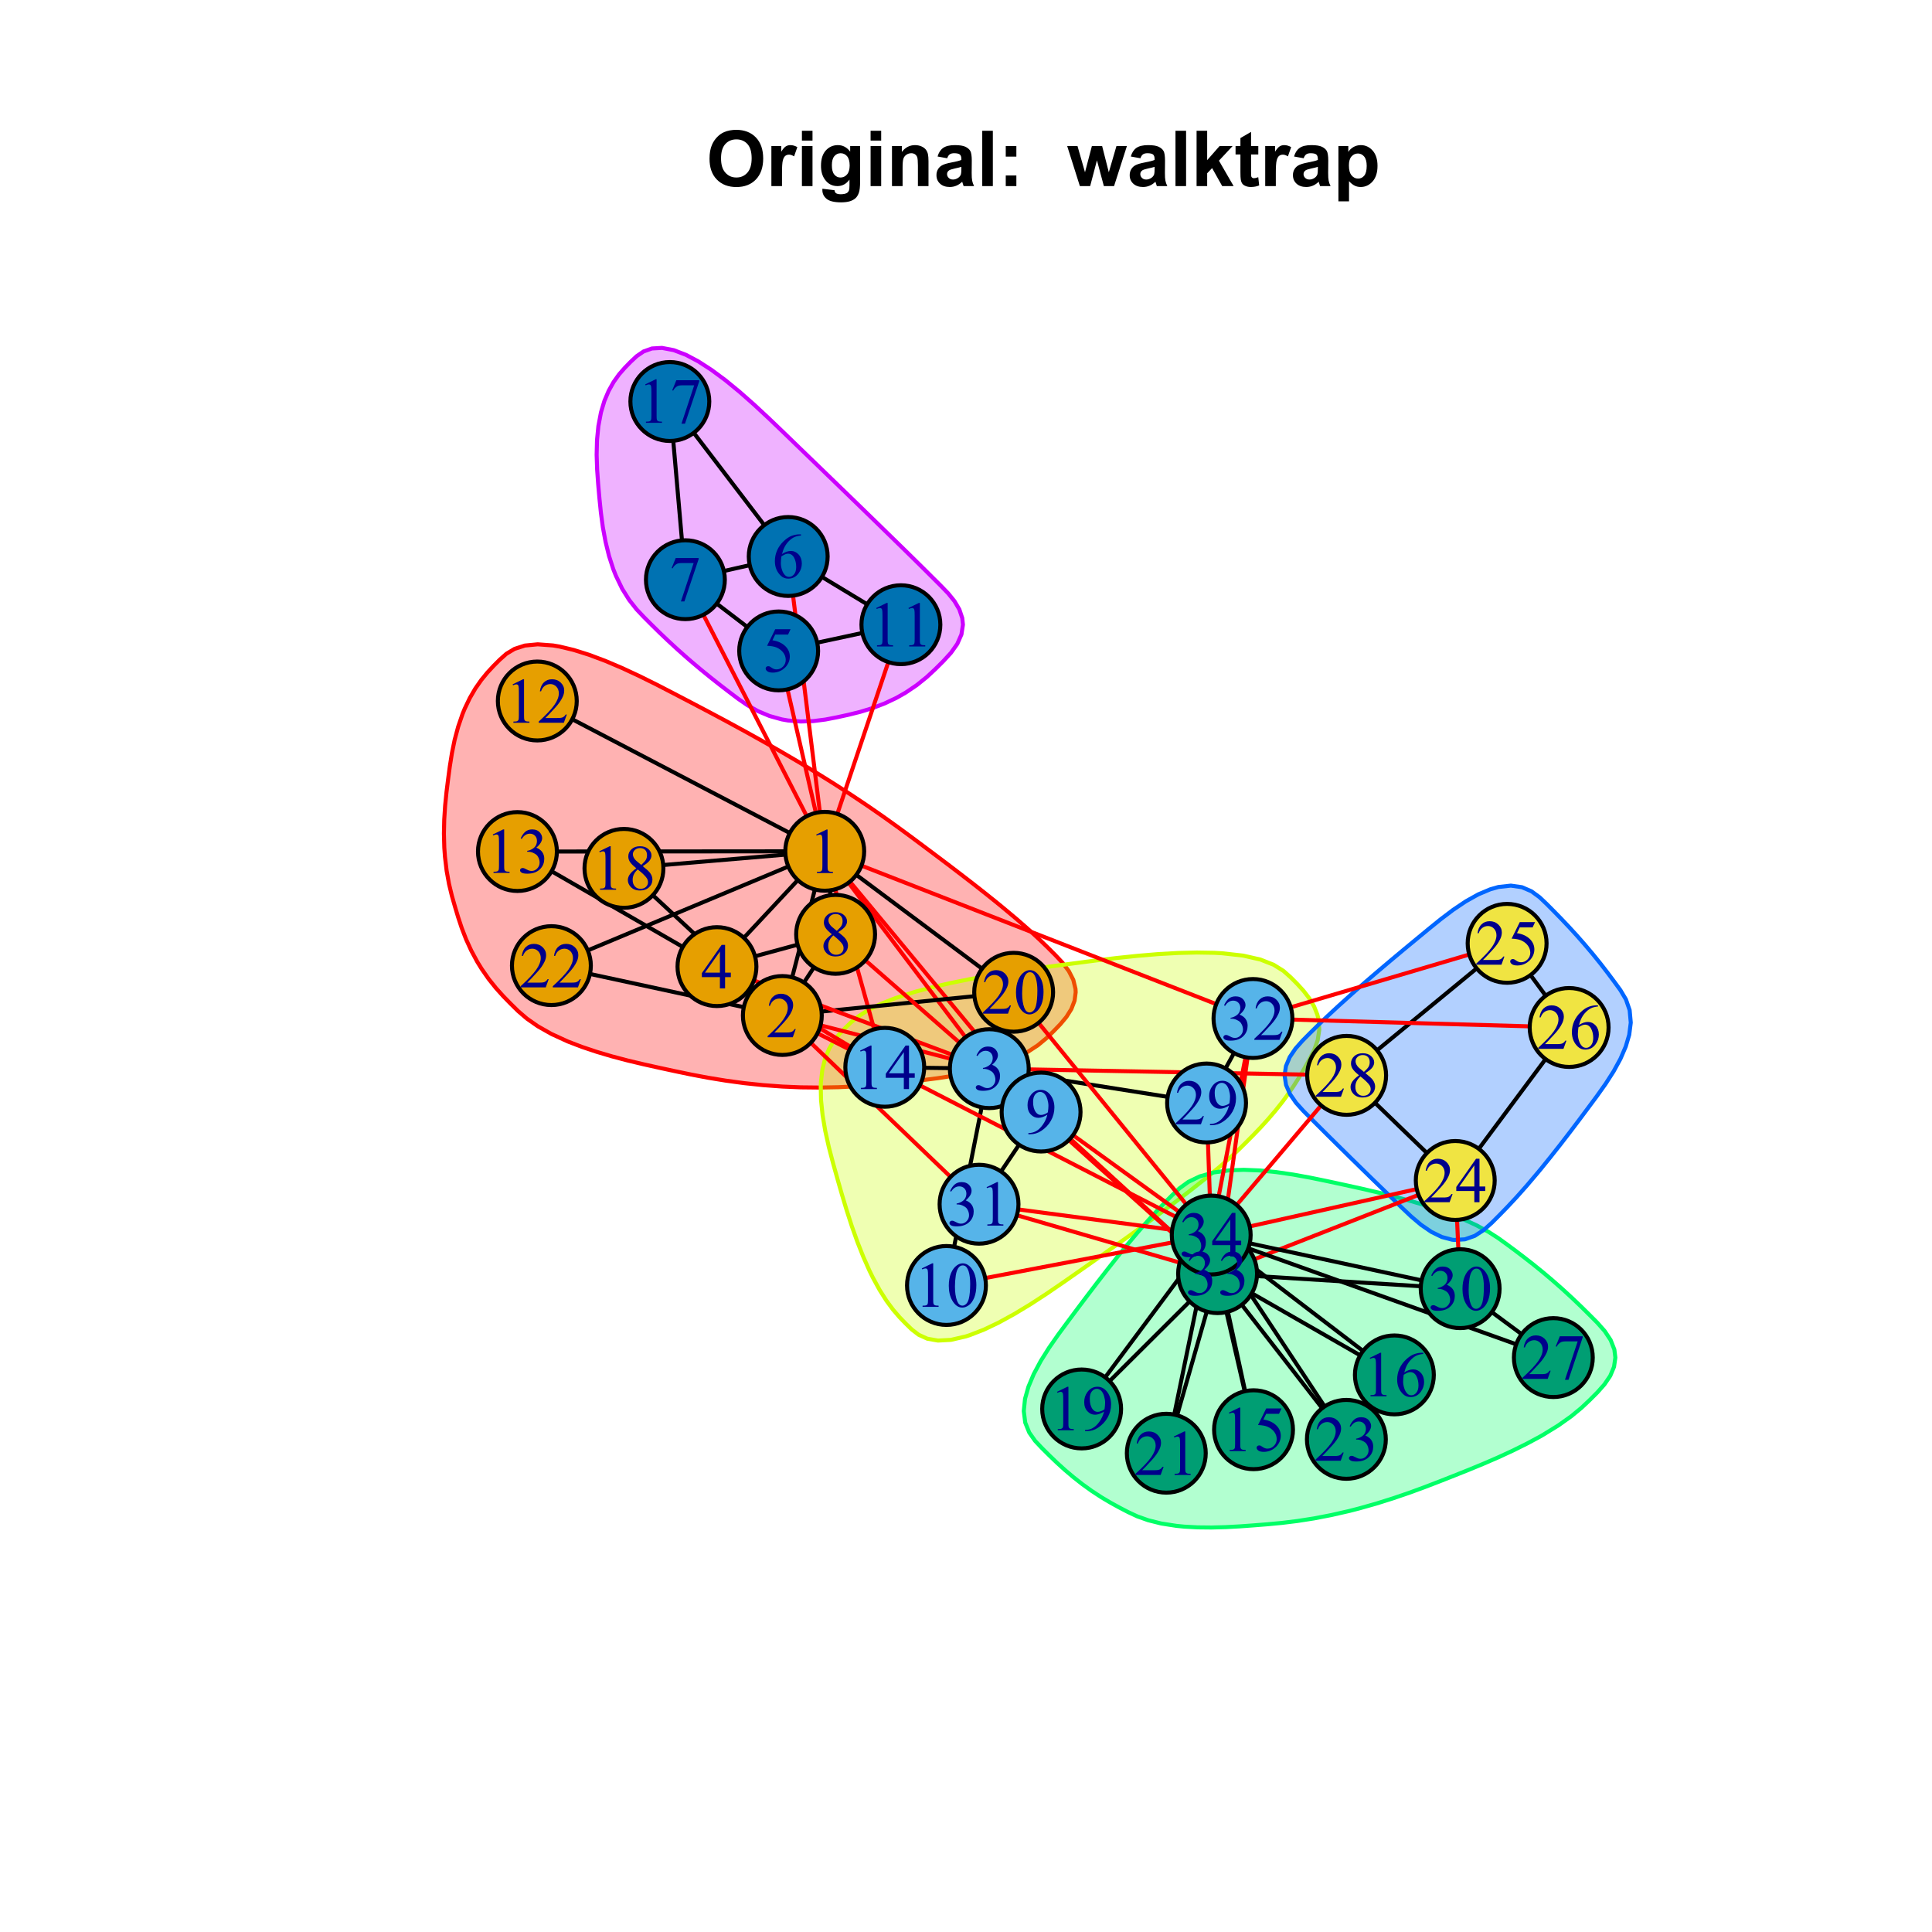 <?xml version="1.0" encoding="UTF-8"?>
<svg xmlns="http://www.w3.org/2000/svg" xmlns:xlink="http://www.w3.org/1999/xlink" width="360pt" height="360pt" viewBox="0 0 360 360" version="1.1">
<defs>
<g>
<symbol overflow="visible" id="glyph0-0">
<path style="stroke:none;" d="M 1.801 0 L 1.801 -9 L 9 -9 L 9 0 Z M 2.023 -0.227 L 8.773 -0.227 L 8.773 -8.773 L 2.023 -8.773 Z M 2.023 -0.227 "/>
</symbol>
<symbol overflow="visible" id="glyph0-1">
<path style="stroke:none;" d="M 0.625 -5.09 C 0.621 -6.137 0.777 -7.02 1.098 -7.734 C 1.328 -8.258 1.648 -8.727 2.055 -9.148 C 2.457 -9.562 2.902 -9.871 3.391 -10.074 C 4.027 -10.344 4.766 -10.48 5.609 -10.484 C 7.125 -10.48 8.344 -10.012 9.258 -9.07 C 10.168 -8.125 10.621 -6.812 10.625 -5.141 C 10.621 -3.473 10.168 -2.172 9.266 -1.234 C 8.359 -0.293 7.152 0.176 5.641 0.176 C 4.105 0.176 2.887 -0.289 1.98 -1.227 C 1.074 -2.156 0.621 -3.445 0.625 -5.09 Z M 2.77 -5.16 C 2.766 -3.992 3.035 -3.105 3.578 -2.504 C 4.113 -1.898 4.797 -1.598 5.633 -1.602 C 6.457 -1.598 7.137 -1.898 7.672 -2.496 C 8.203 -3.094 8.473 -3.988 8.473 -5.188 C 8.473 -6.367 8.211 -7.25 7.695 -7.832 C 7.172 -8.41 6.484 -8.699 5.633 -8.703 C 4.77 -8.699 4.078 -8.406 3.555 -7.82 C 3.027 -7.23 2.766 -6.344 2.77 -5.16 Z M 2.77 -5.16 "/>
</symbol>
<symbol overflow="visible" id="glyph0-2">
<path style="stroke:none;" d="M 2.926 0 L 0.949 0 L 0.949 -7.469 L 2.785 -7.469 L 2.785 -6.406 C 3.094 -6.902 3.375 -7.234 3.629 -7.395 C 3.879 -7.555 4.164 -7.633 4.484 -7.637 C 4.93 -7.633 5.363 -7.508 5.785 -7.262 L 5.176 -5.539 C 4.84 -5.75 4.531 -5.859 4.246 -5.863 C 3.969 -5.859 3.734 -5.781 3.543 -5.633 C 3.348 -5.477 3.195 -5.203 3.09 -4.809 C 2.977 -4.406 2.922 -3.57 2.926 -2.305 Z M 2.926 0 "/>
</symbol>
<symbol overflow="visible" id="glyph0-3">
<path style="stroke:none;" d="M 1.035 -8.48 L 1.035 -10.309 L 3.008 -10.309 L 3.008 -8.48 Z M 1.035 0 L 1.035 -7.469 L 3.008 -7.469 L 3.008 0 Z M 1.035 0 "/>
</symbol>
<symbol overflow="visible" id="glyph0-4">
<path style="stroke:none;" d="M 0.852 0.492 L 3.109 0.766 C 3.145 1.027 3.23 1.207 3.367 1.309 C 3.551 1.445 3.848 1.516 4.254 1.52 C 4.77 1.516 5.156 1.438 5.414 1.285 C 5.586 1.18 5.715 1.016 5.809 0.789 C 5.863 0.621 5.895 0.32 5.898 -0.121 L 5.898 -1.211 C 5.305 -0.402 4.559 0 3.664 0 C 2.656 0 1.863 -0.422 1.281 -1.273 C 0.816 -1.938 0.586 -2.773 0.59 -3.777 C 0.586 -5.023 0.887 -5.98 1.492 -6.645 C 2.094 -7.305 2.844 -7.633 3.742 -7.637 C 4.66 -7.633 5.422 -7.227 6.027 -6.418 L 6.027 -7.469 L 7.875 -7.469 L 7.875 -0.766 C 7.875 0.113 7.801 0.77 7.656 1.207 C 7.508 1.645 7.305 1.984 7.043 2.234 C 6.781 2.48 6.43 2.676 5.992 2.82 C 5.551 2.957 4.996 3.027 4.332 3.031 C 3.062 3.027 2.164 2.812 1.637 2.379 C 1.105 1.945 0.844 1.395 0.844 0.73 C 0.844 0.664 0.844 0.586 0.852 0.492 Z M 2.617 -3.887 C 2.613 -3.09 2.766 -2.512 3.074 -2.148 C 3.379 -1.777 3.758 -1.594 4.211 -1.598 C 4.691 -1.594 5.098 -1.781 5.434 -2.16 C 5.762 -2.535 5.93 -3.094 5.934 -3.84 C 5.93 -4.609 5.77 -5.184 5.453 -5.562 C 5.133 -5.934 4.73 -6.121 4.246 -6.125 C 3.77 -6.121 3.379 -5.938 3.074 -5.57 C 2.766 -5.199 2.613 -4.637 2.617 -3.887 Z M 2.617 -3.887 "/>
</symbol>
<symbol overflow="visible" id="glyph0-5">
<path style="stroke:none;" d="M 7.824 0 L 5.852 0 L 5.852 -3.812 C 5.848 -4.613 5.805 -5.133 5.723 -5.375 C 5.637 -5.609 5.5 -5.793 5.312 -5.926 C 5.121 -6.055 4.891 -6.121 4.625 -6.125 C 4.281 -6.121 3.977 -6.027 3.703 -5.844 C 3.43 -5.652 3.242 -5.406 3.145 -5.098 C 3.043 -4.785 2.992 -4.211 2.996 -3.383 L 2.996 0 L 1.02 0 L 1.02 -7.469 L 2.855 -7.469 L 2.855 -6.371 C 3.504 -7.211 4.324 -7.633 5.316 -7.637 C 5.746 -7.633 6.145 -7.555 6.508 -7.398 C 6.867 -7.238 7.141 -7.039 7.328 -6.797 C 7.512 -6.555 7.641 -6.277 7.715 -5.969 C 7.785 -5.656 7.82 -5.215 7.824 -4.641 Z M 7.824 0 "/>
</symbol>
<symbol overflow="visible" id="glyph0-6">
<path style="stroke:none;" d="M 2.512 -5.188 L 0.719 -5.512 C 0.918 -6.23 1.266 -6.766 1.758 -7.113 C 2.25 -7.461 2.98 -7.633 3.953 -7.637 C 4.832 -7.633 5.488 -7.531 5.918 -7.324 C 6.348 -7.113 6.648 -6.848 6.828 -6.527 C 7 -6.207 7.09 -5.617 7.094 -4.762 L 7.074 -2.453 C 7.07 -1.793 7.102 -1.309 7.168 -1 C 7.227 -0.688 7.348 -0.355 7.523 0 L 5.57 0 C 5.516 -0.129 5.453 -0.32 5.379 -0.582 C 5.344 -0.695 5.32 -0.773 5.309 -0.816 C 4.969 -0.484 4.605 -0.238 4.223 -0.078 C 3.836 0.086 3.426 0.164 2.996 0.168 C 2.223 0.164 1.617 -0.043 1.176 -0.457 C 0.73 -0.871 0.508 -1.398 0.512 -2.039 C 0.508 -2.461 0.609 -2.836 0.812 -3.168 C 1.012 -3.496 1.293 -3.75 1.66 -3.926 C 2.02 -4.102 2.547 -4.254 3.234 -4.387 C 4.156 -4.559 4.793 -4.719 5.152 -4.871 L 5.152 -5.07 C 5.148 -5.445 5.055 -5.719 4.871 -5.883 C 4.68 -6.043 4.328 -6.121 3.812 -6.125 C 3.457 -6.121 3.184 -6.055 2.988 -5.918 C 2.789 -5.777 2.629 -5.531 2.512 -5.188 Z M 5.152 -3.586 C 4.895 -3.5 4.496 -3.398 3.949 -3.285 C 3.402 -3.164 3.043 -3.047 2.875 -2.938 C 2.613 -2.75 2.484 -2.52 2.488 -2.242 C 2.484 -1.965 2.586 -1.727 2.797 -1.523 C 3 -1.32 3.266 -1.219 3.586 -1.223 C 3.941 -1.219 4.281 -1.336 4.605 -1.574 C 4.844 -1.75 5 -1.969 5.078 -2.23 C 5.125 -2.395 5.148 -2.715 5.152 -3.191 Z M 5.152 -3.586 "/>
</symbol>
<symbol overflow="visible" id="glyph0-7">
<path style="stroke:none;" d="M 1.035 0 L 1.035 -10.309 L 3.008 -10.309 L 3.008 0 Z M 1.035 0 "/>
</symbol>
<symbol overflow="visible" id="glyph0-8">
<path style="stroke:none;" d="M 1.414 -5.492 L 1.414 -7.469 L 3.391 -7.469 L 3.391 -5.492 Z M 1.414 0 L 1.414 -1.977 L 3.391 -1.977 L 3.391 0 Z M 1.414 0 "/>
</symbol>
<symbol overflow="visible" id="glyph0-9">
<path style="stroke:none;" d=""/>
</symbol>
<symbol overflow="visible" id="glyph0-10">
<path style="stroke:none;" d="M 2.426 0 L 0.062 -7.469 L 1.984 -7.469 L 3.383 -2.574 L 4.668 -7.469 L 6.574 -7.469 L 7.82 -2.574 L 9.246 -7.469 L 11.195 -7.469 L 8.797 0 L 6.898 0 L 5.609 -4.801 L 4.344 0 Z M 2.426 0 "/>
</symbol>
<symbol overflow="visible" id="glyph0-11">
<path style="stroke:none;" d="M 0.965 0 L 0.965 -10.309 L 2.938 -10.309 L 2.938 -4.836 L 5.254 -7.469 L 7.684 -7.469 L 5.133 -4.738 L 7.867 0 L 5.738 0 L 3.859 -3.355 L 2.938 -2.391 L 2.938 0 Z M 0.965 0 "/>
</symbol>
<symbol overflow="visible" id="glyph0-12">
<path style="stroke:none;" d="M 4.457 -7.469 L 4.457 -5.891 L 3.109 -5.891 L 3.109 -2.883 C 3.105 -2.273 3.117 -1.918 3.145 -1.816 C 3.168 -1.715 3.227 -1.629 3.32 -1.566 C 3.41 -1.496 3.523 -1.465 3.656 -1.469 C 3.836 -1.465 4.098 -1.527 4.449 -1.66 L 4.621 -0.125 C 4.156 0.07 3.637 0.164 3.059 0.168 C 2.699 0.164 2.375 0.105 2.094 -0.012 C 1.805 -0.129 1.598 -0.281 1.465 -0.473 C 1.332 -0.66 1.238 -0.918 1.188 -1.246 C 1.145 -1.473 1.125 -1.938 1.125 -2.637 L 1.125 -5.891 L 0.219 -5.891 L 0.219 -7.469 L 1.125 -7.469 L 1.125 -8.949 L 3.109 -10.105 L 3.109 -7.469 Z M 4.457 -7.469 "/>
</symbol>
<symbol overflow="visible" id="glyph0-13">
<path style="stroke:none;" d="M 0.977 -7.469 L 2.82 -7.469 L 2.82 -6.371 C 3.055 -6.742 3.379 -7.047 3.789 -7.285 C 4.195 -7.516 4.648 -7.633 5.148 -7.637 C 6.012 -7.633 6.746 -7.293 7.355 -6.617 C 7.957 -5.934 8.262 -4.988 8.262 -3.777 C 8.262 -2.527 7.957 -1.559 7.348 -0.867 C 6.738 -0.18 6 0.164 5.133 0.168 C 4.719 0.164 4.344 0.086 4.012 -0.078 C 3.672 -0.238 3.32 -0.52 2.953 -0.922 L 2.953 2.84 L 0.977 2.84 Z M 2.934 -3.859 C 2.93 -3.02 3.094 -2.398 3.43 -2 C 3.758 -1.594 4.164 -1.395 4.648 -1.398 C 5.102 -1.395 5.484 -1.578 5.793 -1.949 C 6.094 -2.316 6.246 -2.922 6.25 -3.762 C 6.246 -4.543 6.09 -5.121 5.777 -5.504 C 5.465 -5.879 5.074 -6.07 4.613 -6.074 C 4.125 -6.07 3.727 -5.883 3.41 -5.516 C 3.09 -5.141 2.93 -4.59 2.934 -3.859 Z M 2.934 -3.859 "/>
</symbol>
<symbol overflow="visible" id="glyph1-0">
<path style="stroke:none;" d="M 1.664 0 L 1.664 -7.5 L 7.664 -7.5 L 7.664 0 Z M 1.852 -0.188 L 7.477 -0.188 L 7.477 -7.312 L 1.852 -7.312 Z M 1.852 -0.188 "/>
</symbol>
<symbol overflow="visible" id="glyph1-1">
<path style="stroke:none;" d="M 1.406 -7.164 L 3.34 -8.109 L 3.531 -8.109 L 3.531 -1.398 C 3.527 -0.953 3.547 -0.676 3.586 -0.57 C 3.625 -0.457 3.703 -0.375 3.82 -0.316 C 3.938 -0.254 4.176 -0.219 4.535 -0.219 L 4.535 0 L 1.547 0 L 1.547 -0.219 C 1.922 -0.219 2.164 -0.25 2.273 -0.312 C 2.383 -0.367 2.457 -0.445 2.5 -0.543 C 2.543 -0.637 2.566 -0.922 2.566 -1.398 L 2.566 -5.688 C 2.566 -6.262 2.547 -6.633 2.508 -6.805 C 2.48 -6.926 2.43 -7.02 2.359 -7.078 C 2.285 -7.133 2.199 -7.16 2.098 -7.164 C 1.953 -7.16 1.75 -7.102 1.492 -6.984 Z M 1.406 -7.164 "/>
</symbol>
<symbol overflow="visible" id="glyph1-2">
<path style="stroke:none;" d="M 5.5 -1.531 L 4.945 0 L 0.258 0 L 0.258 -0.219 C 1.637 -1.469 2.605 -2.496 3.172 -3.297 C 3.73 -4.09 4.012 -4.82 4.016 -5.484 C 4.012 -5.988 3.859 -6.402 3.551 -6.727 C 3.238 -7.047 2.867 -7.207 2.445 -7.211 C 2.051 -7.207 1.699 -7.094 1.391 -6.867 C 1.078 -6.641 0.852 -6.305 0.703 -5.867 L 0.484 -5.867 C 0.582 -6.586 0.832 -7.141 1.238 -7.527 C 1.637 -7.914 2.145 -8.109 2.754 -8.109 C 3.395 -8.109 3.93 -7.902 4.367 -7.488 C 4.797 -7.074 5.016 -6.586 5.016 -6.023 C 5.016 -5.621 4.922 -5.219 4.734 -4.816 C 4.445 -4.184 3.977 -3.512 3.328 -2.805 C 2.352 -1.738 1.742 -1.098 1.508 -0.883 L 3.578 -0.883 C 3.996 -0.879 4.293 -0.895 4.465 -0.93 C 4.637 -0.957 4.789 -1.02 4.926 -1.121 C 5.062 -1.215 5.184 -1.352 5.285 -1.531 Z M 5.5 -1.531 "/>
</symbol>
<symbol overflow="visible" id="glyph1-3">
<path style="stroke:none;" d="M 0.609 -6.434 C 0.836 -6.965 1.121 -7.375 1.465 -7.672 C 1.809 -7.961 2.238 -8.109 2.758 -8.109 C 3.395 -8.109 3.883 -7.902 4.227 -7.488 C 4.477 -7.176 4.605 -6.844 4.609 -6.5 C 4.605 -5.918 4.242 -5.32 3.523 -4.703 C 4.008 -4.512 4.379 -4.238 4.629 -3.883 C 4.879 -3.527 5.004 -3.109 5.004 -2.633 C 5.004 -1.941 4.785 -1.348 4.348 -0.844 C 3.777 -0.188 2.949 0.141 1.867 0.141 C 1.332 0.141 0.969 0.074 0.773 -0.059 C 0.578 -0.191 0.48 -0.332 0.484 -0.484 C 0.48 -0.598 0.527 -0.699 0.621 -0.785 C 0.715 -0.871 0.824 -0.914 0.953 -0.914 C 1.051 -0.914 1.152 -0.898 1.254 -0.867 C 1.316 -0.844 1.465 -0.77 1.703 -0.652 C 1.934 -0.527 2.098 -0.457 2.191 -0.434 C 2.332 -0.387 2.484 -0.363 2.656 -0.367 C 3.047 -0.363 3.395 -0.52 3.691 -0.832 C 3.988 -1.141 4.137 -1.504 4.137 -1.93 C 4.137 -2.234 4.066 -2.535 3.93 -2.828 C 3.828 -3.043 3.719 -3.211 3.598 -3.328 C 3.426 -3.484 3.195 -3.625 2.906 -3.754 C 2.613 -3.879 2.312 -3.941 2.008 -3.945 L 1.82 -3.945 L 1.82 -4.117 C 2.129 -4.156 2.438 -4.27 2.75 -4.453 C 3.059 -4.633 3.285 -4.852 3.43 -5.113 C 3.566 -5.367 3.637 -5.652 3.641 -5.965 C 3.637 -6.367 3.512 -6.691 3.262 -6.941 C 3.008 -7.188 2.695 -7.312 2.32 -7.312 C 1.715 -7.312 1.207 -6.988 0.805 -6.34 Z M 0.609 -6.434 "/>
</symbol>
<symbol overflow="visible" id="glyph1-4">
<path style="stroke:none;" d="M 5.586 -2.93 L 5.586 -2.098 L 4.516 -2.098 L 4.516 0 L 3.551 0 L 3.551 -2.098 L 0.188 -2.098 L 0.188 -2.848 L 3.875 -8.109 L 4.516 -8.109 L 4.516 -2.93 Z M 3.551 -2.93 L 3.551 -6.875 L 0.762 -2.93 Z M 3.551 -2.93 "/>
</symbol>
<symbol overflow="visible" id="glyph1-5">
<path style="stroke:none;" d="M 5.211 -7.945 L 4.75 -6.949 L 2.359 -6.949 L 1.84 -5.883 C 2.871 -5.73 3.691 -5.344 4.301 -4.727 C 4.816 -4.191 5.074 -3.566 5.078 -2.852 C 5.074 -2.434 4.988 -2.047 4.824 -1.691 C 4.652 -1.336 4.441 -1.035 4.184 -0.785 C 3.926 -0.535 3.637 -0.332 3.32 -0.18 C 2.871 0.035 2.41 0.141 1.938 0.141 C 1.461 0.141 1.113 0.062 0.898 -0.102 C 0.68 -0.258 0.574 -0.438 0.574 -0.641 C 0.574 -0.746 0.617 -0.844 0.707 -0.93 C 0.797 -1.012 0.91 -1.055 1.047 -1.055 C 1.148 -1.055 1.238 -1.039 1.316 -1.008 C 1.391 -0.977 1.52 -0.895 1.703 -0.766 C 1.996 -0.559 2.293 -0.457 2.594 -0.461 C 3.051 -0.457 3.453 -0.629 3.801 -0.98 C 4.145 -1.324 4.316 -1.746 4.32 -2.242 C 4.316 -2.723 4.164 -3.172 3.855 -3.586 C 3.543 -4 3.117 -4.32 2.578 -4.555 C 2.148 -4.727 1.566 -4.828 0.836 -4.859 L 2.359 -7.945 Z M 5.211 -7.945 "/>
</symbol>
<symbol overflow="visible" id="glyph1-6">
<path style="stroke:none;" d="M 5.379 -8.109 L 5.379 -7.891 C 4.863 -7.84 4.441 -7.738 4.113 -7.582 C 3.785 -7.426 3.461 -7.191 3.148 -6.879 C 2.828 -6.562 2.566 -6.207 2.359 -5.82 C 2.148 -5.43 1.973 -4.969 1.836 -4.438 C 2.395 -4.82 2.961 -5.016 3.527 -5.016 C 4.07 -5.016 4.539 -4.797 4.941 -4.359 C 5.336 -3.922 5.535 -3.359 5.539 -2.672 C 5.535 -2.008 5.336 -1.402 4.934 -0.855 C 4.449 -0.191 3.809 0.141 3.012 0.141 C 2.465 0.141 2.004 -0.039 1.629 -0.398 C 0.887 -1.094 0.516 -2 0.516 -3.117 C 0.516 -3.828 0.656 -4.504 0.941 -5.145 C 1.227 -5.785 1.633 -6.352 2.164 -6.848 C 2.691 -7.344 3.199 -7.68 3.688 -7.852 C 4.168 -8.023 4.621 -8.109 5.039 -8.109 Z M 1.734 -4.008 C 1.664 -3.48 1.629 -3.055 1.629 -2.73 C 1.629 -2.355 1.695 -1.945 1.836 -1.508 C 1.973 -1.066 2.18 -0.719 2.453 -0.461 C 2.652 -0.277 2.895 -0.188 3.18 -0.188 C 3.52 -0.188 3.824 -0.348 4.09 -0.668 C 4.355 -0.988 4.488 -1.445 4.492 -2.039 C 4.488 -2.703 4.355 -3.281 4.094 -3.773 C 3.824 -4.262 3.449 -4.504 2.965 -4.508 C 2.816 -4.504 2.656 -4.473 2.488 -4.414 C 2.316 -4.348 2.066 -4.215 1.734 -4.008 Z M 1.734 -4.008 "/>
</symbol>
<symbol overflow="visible" id="glyph1-7">
<path style="stroke:none;" d="M 1.207 -7.945 L 5.469 -7.945 L 5.469 -7.723 L 2.82 0.164 L 2.164 0.164 L 4.535 -6.992 L 2.352 -6.992 C 1.906 -6.988 1.594 -6.938 1.406 -6.832 C 1.078 -6.652 0.812 -6.375 0.617 -6 L 0.445 -6.062 Z M 1.207 -7.945 "/>
</symbol>
<symbol overflow="visible" id="glyph1-8">
<path style="stroke:none;" d="M 2.305 -4 C 1.672 -4.512 1.266 -4.926 1.086 -5.242 C 0.898 -5.551 0.809 -5.875 0.812 -6.219 C 0.809 -6.73 1.008 -7.176 1.41 -7.551 C 1.805 -7.922 2.336 -8.109 3 -8.109 C 3.641 -8.109 4.156 -7.934 4.547 -7.586 C 4.938 -7.238 5.133 -6.844 5.133 -6.398 C 5.133 -6.102 5.027 -5.797 4.816 -5.488 C 4.605 -5.18 4.164 -4.816 3.5 -4.398 C 4.184 -3.863 4.641 -3.445 4.863 -3.148 C 5.16 -2.742 5.309 -2.324 5.309 -1.887 C 5.309 -1.324 5.094 -0.844 4.668 -0.453 C 4.242 -0.055 3.684 0.141 2.992 0.141 C 2.238 0.141 1.652 -0.094 1.23 -0.57 C 0.895 -0.945 0.727 -1.359 0.727 -1.812 C 0.727 -2.156 0.844 -2.504 1.082 -2.855 C 1.316 -3.199 1.723 -3.582 2.305 -4 Z M 3.223 -4.629 C 3.691 -5.051 3.988 -5.383 4.113 -5.625 C 4.238 -5.867 4.301 -6.145 4.301 -6.457 C 4.301 -6.863 4.184 -7.184 3.953 -7.418 C 3.723 -7.652 3.41 -7.77 3.012 -7.77 C 2.613 -7.77 2.289 -7.652 2.039 -7.422 C 1.789 -7.191 1.664 -6.922 1.664 -6.617 C 1.664 -6.41 1.715 -6.207 1.82 -6.008 C 1.922 -5.801 2.07 -5.609 2.262 -5.426 Z M 2.578 -3.781 C 2.254 -3.5 2.012 -3.203 1.859 -2.883 C 1.699 -2.562 1.621 -2.215 1.625 -1.84 C 1.621 -1.336 1.758 -0.93 2.035 -0.629 C 2.309 -0.324 2.66 -0.176 3.086 -0.176 C 3.504 -0.176 3.844 -0.293 4.102 -0.531 C 4.355 -0.77 4.48 -1.059 4.484 -1.398 C 4.48 -1.676 4.406 -1.93 4.258 -2.156 C 3.98 -2.57 3.422 -3.109 2.578 -3.781 Z M 2.578 -3.781 "/>
</symbol>
<symbol overflow="visible" id="glyph1-9">
<path style="stroke:none;" d="M 0.633 0.164 L 0.633 -0.055 C 1.141 -0.055 1.613 -0.172 2.051 -0.406 C 2.488 -0.633 2.91 -1.035 3.316 -1.605 C 3.723 -2.176 4.008 -2.801 4.172 -3.484 C 3.555 -3.09 3 -2.895 2.508 -2.895 C 1.949 -2.895 1.469 -3.109 1.074 -3.539 C 0.672 -3.969 0.473 -4.543 0.477 -5.262 C 0.473 -5.957 0.672 -6.574 1.07 -7.117 C 1.551 -7.777 2.18 -8.109 2.953 -8.109 C 3.602 -8.109 4.16 -7.84 4.629 -7.301 C 5.199 -6.629 5.484 -5.805 5.484 -4.828 C 5.484 -3.945 5.266 -3.121 4.832 -2.355 C 4.398 -1.59 3.797 -0.957 3.023 -0.457 C 2.391 -0.043 1.703 0.164 0.969 0.164 Z M 4.266 -3.922 C 4.336 -4.422 4.371 -4.828 4.371 -5.141 C 4.371 -5.516 4.305 -5.926 4.176 -6.363 C 4.047 -6.801 3.863 -7.137 3.629 -7.375 C 3.387 -7.605 3.121 -7.723 2.824 -7.727 C 2.477 -7.723 2.172 -7.566 1.91 -7.258 C 1.645 -6.941 1.512 -6.477 1.516 -5.867 C 1.512 -5.039 1.688 -4.395 2.039 -3.93 C 2.293 -3.594 2.605 -3.426 2.977 -3.43 C 3.156 -3.426 3.367 -3.469 3.613 -3.559 C 3.859 -3.641 4.078 -3.762 4.266 -3.922 Z M 4.266 -3.922 "/>
</symbol>
<symbol overflow="visible" id="glyph1-10">
<path style="stroke:none;" d="M 0.434 -3.926 C 0.434 -4.832 0.57 -5.609 0.844 -6.266 C 1.117 -6.918 1.48 -7.406 1.934 -7.727 C 2.285 -7.98 2.648 -8.109 3.023 -8.109 C 3.633 -8.109 4.18 -7.797 4.664 -7.18 C 5.266 -6.406 5.566 -5.363 5.57 -4.047 C 5.566 -3.121 5.434 -2.34 5.172 -1.699 C 4.902 -1.055 4.562 -0.586 4.156 -0.297 C 3.742 -0.004 3.348 0.141 2.965 0.141 C 2.207 0.141 1.574 -0.305 1.07 -1.203 C 0.645 -1.953 0.434 -2.863 0.434 -3.926 Z M 1.582 -3.781 C 1.582 -2.684 1.715 -1.793 1.984 -1.102 C 2.207 -0.516 2.539 -0.223 2.984 -0.227 C 3.188 -0.223 3.406 -0.316 3.637 -0.512 C 3.859 -0.699 4.031 -1.02 4.156 -1.465 C 4.328 -2.137 4.418 -3.082 4.422 -4.305 C 4.418 -5.207 4.324 -5.965 4.141 -6.574 C 3.996 -7.023 3.816 -7.34 3.598 -7.531 C 3.438 -7.656 3.242 -7.723 3.016 -7.723 C 2.746 -7.723 2.512 -7.602 2.309 -7.367 C 2.027 -7.039 1.836 -6.531 1.734 -5.836 C 1.633 -5.141 1.582 -4.453 1.582 -3.781 Z M 1.582 -3.781 "/>
</symbol>
</g>
</defs>
<g id="surface141">
<rect x="0" y="0" width="360" height="360" style="fill:rgb(100%,100%,100%);fill-opacity:1;stroke:none;"/>
<g style="fill:rgb(0%,0%,0%);fill-opacity:1;">
  <use xlink:href="#glyph0-1" x="131.586" y="34.676"/>
  <use xlink:href="#glyph0-2" x="142.787" y="34.676"/>
  <use xlink:href="#glyph0-3" x="148.391" y="34.676"/>
  <use xlink:href="#glyph0-4" x="152.391" y="34.676"/>
  <use xlink:href="#glyph0-3" x="161.188" y="34.676"/>
  <use xlink:href="#glyph0-5" x="165.188" y="34.676"/>
  <use xlink:href="#glyph0-6" x="173.984" y="34.676"/>
  <use xlink:href="#glyph0-7" x="181.993" y="34.676"/>
  <use xlink:href="#glyph0-8" x="185.994" y="34.676"/>
  <use xlink:href="#glyph0-9" x="190.789" y="34.676"/>
  <use xlink:href="#glyph0-9" x="194.79" y="34.676"/>
  <use xlink:href="#glyph0-10" x="198.791" y="34.676"/>
  <use xlink:href="#glyph0-6" x="209.991" y="34.676"/>
  <use xlink:href="#glyph0-7" x="218" y="34.676"/>
  <use xlink:href="#glyph0-11" x="222.001" y="34.676"/>
  <use xlink:href="#glyph0-12" x="230.009" y="34.676"/>
  <use xlink:href="#glyph0-2" x="234.805" y="34.676"/>
  <use xlink:href="#glyph0-6" x="240.409" y="34.676"/>
  <use xlink:href="#glyph0-13" x="248.417" y="34.676"/>
</g>
<path style="fill-rule:nonzero;fill:rgb(100%,0%,0%);fill-opacity:0.302;stroke-width:0.75;stroke-linecap:round;stroke-linejoin:round;stroke:rgb(100%,0%,0%);stroke-opacity:1;stroke-miterlimit:10;" d="M 145.785 202.465 L 142.203 202.199 L 138.664 201.828 L 135.223 201.359 L 131.922 200.82 L 128.789 200.227 L 125.801 199.605 L 122.879 198.973 L 119.941 198.32 L 116.984 197.617 L 114.039 196.84 L 111.164 195.988 L 108.43 195.074 L 105.898 194.102 L 105.77 194.051 L 102.75 192.664 L 100.215 191.23 L 98.168 189.797 L 96.547 188.406 L 95.172 187.055 L 93.816 185.668 L 92.438 184.141 L 91.066 182.43 L 89.758 180.551 L 88.941 179.23 L 87.82 177.148 L 86.848 175.023 L 86.035 172.918 L 85.359 170.883 L 84.77 168.918 L 84.195 166.902 L 83.664 164.695 L 83.223 162.258 L 82.91 159.621 L 82.789 157.945 L 82.719 155.34 L 82.777 152.703 L 82.945 150.098 L 83.199 147.586 L 83.5 145.176 L 83.82 142.789 L 84.207 140.359 L 84.711 137.883 L 85.371 135.422 L 86.184 133.051 L 86.594 132.047 L 87.535 130.082 L 88.574 128.293 L 89.688 126.699 L 90.832 125.301 L 91.98 124.066 L 93.125 122.918 L 94.359 121.824 L 95.879 120.91 L 97.805 120.289 L 100.195 120.059 L 103.059 120.273 L 104.27 120.48 L 106.895 121.109 L 109.746 122.004 L 112.777 123.141 L 115.926 124.48 L 119.133 125.973 L 122.355 127.57 L 125.559 129.227 L 128.754 130.895 L 131.992 132.598 L 135.305 134.367 L 138.695 136.211 L 142.129 138.121 L 145.566 140.082 L 148.949 142.07 L 151.719 143.742 L 155.238 145.934 L 158.578 148.086 L 161.695 150.172 L 164.57 152.164 L 167.203 154.051 L 169.641 155.84 L 171.973 157.578 L 174.309 159.328 L 176.676 161.109 L 179.055 162.926 L 181.414 164.746 L 183.695 166.543 L 185.859 168.281 L 186.691 168.961 L 189.41 171.234 L 191.746 173.277 L 193.68 175.055 L 195.266 176.586 L 196.668 177.988 L 198.008 179.418 L 199.16 180.949 L 199.996 182.582 L 200.406 184.273 L 200.438 184.895 L 200.23 186.469 L 199.637 188.012 L 198.715 189.484 L 197.566 190.863 L 196.301 192.168 L 194.977 193.457 L 193.41 194.758 L 191.457 196.039 L 189.051 197.258 L 186.199 198.367 L 185.848 198.484 L 183.301 199.238 L 180.551 199.895 L 177.652 200.453 L 174.68 200.914 L 171.695 201.293 L 168.73 201.613 L 165.781 201.91 L 162.766 202.188 L 159.602 202.422 L 156.27 202.582 L 152.793 202.648 L 149.223 202.609 Z M 145.785 202.465 "/>
<path style="fill-rule:nonzero;fill:rgb(80%,100%,0%);fill-opacity:0.302;stroke-width:0.75;stroke-linecap:round;stroke-linejoin:round;stroke:rgb(80%,100%,0%);stroke-opacity:1;stroke-miterlimit:10;" d="M 179.965 249.023 L 177.176 249.668 L 174.781 249.797 L 172.793 249.449 L 171.188 248.719 L 169.887 247.723 L 168.742 246.605 L 167.598 245.422 L 166.41 244.039 L 165.176 242.371 L 163.914 240.383 L 162.652 238.078 L 162.004 236.758 L 160.863 234.188 L 159.766 231.414 L 158.73 228.504 L 157.77 225.535 L 156.875 222.566 L 156.035 219.629 L 155.215 216.695 L 154.441 213.734 L 153.781 210.758 L 153.281 207.824 L 152.988 205.004 L 152.934 202.371 L 152.965 201.648 L 153.238 199.289 L 153.754 197.215 L 154.488 195.434 L 155.391 193.934 L 156.402 192.68 L 157.469 191.574 L 158.582 190.492 L 159.938 189.387 L 161.711 188.254 L 164.008 187.105 L 166.871 185.969 L 170.297 184.871 L 170.621 184.777 L 173.707 183.957 L 177.086 183.18 L 180.703 182.449 L 184.492 181.766 L 188.387 181.137 L 192.324 180.559 L 196.258 180.016 L 200.18 179.496 L 204.109 178.984 L 208.047 178.512 L 211.969 178.102 L 215.816 177.781 L 219.527 177.57 L 223.027 177.488 L 226.262 177.543 L 227.715 177.625 L 231.66 178.066 L 234.859 178.797 L 237.316 179.766 L 239.129 180.895 L 240.5 182.109 L 241.734 183.352 L 242.918 184.652 L 243.988 186.047 L 244.859 187.531 L 245.473 189.074 L 245.68 189.891 L 245.832 191.863 L 245.539 193.793 L 244.891 195.617 L 244.031 197.316 L 243.105 198.992 L 242.07 200.762 L 240.859 202.652 L 239.477 204.617 L 238.879 205.414 L 237.582 207.043 L 236.23 208.621 L 234.867 210.117 L 233.531 211.508 L 232.234 212.816 L 230.895 214.141 L 229.281 215.648 L 227.219 217.461 L 224.629 219.602 L 221.516 222.055 L 221.223 222.285 L 218.707 224.199 L 215.98 226.23 L 213.098 228.34 L 210.117 230.492 L 207.09 232.648 L 204.066 234.785 L 201.062 236.895 L 198.062 238.992 L 195.043 241.055 L 192.016 243.027 L 189.012 244.844 L 186.094 246.445 L 183.312 247.77 L 180.727 248.777 Z M 179.965 249.023 "/>
<path style="fill-rule:nonzero;fill:rgb(0%,100%,40%);fill-opacity:0.302;stroke-width:0.75;stroke-linecap:round;stroke-linejoin:round;stroke:rgb(0%,100%,40%);stroke-opacity:1;stroke-miterlimit:10;" d="M 219.223 284.324 L 216.395 283.887 L 213.941 283.273 L 211.891 282.543 L 210.18 281.742 L 208.609 280.926 L 206.984 280.035 L 205.242 279.004 L 203.418 277.809 L 201.664 276.547 L 200.008 275.246 L 198.402 273.887 L 196.887 272.508 L 195.48 271.156 L 194.156 269.84 L 192.879 268.488 L 191.789 266.941 L 191.039 265.094 L 190.766 262.93 L 191 260.645 L 191.625 258.418 L 192.617 256.055 L 193.926 253.605 L 195.477 251.137 L 197.18 248.695 L 198.957 246.289 L 200.75 243.883 L 202.59 241.438 L 204.473 238.969 L 206.371 236.523 L 208.242 234.16 L 209.984 232.02 L 212.035 229.578 L 213.914 227.434 L 215.586 225.609 L 217.055 224.078 L 218.391 222.73 L 219.762 221.438 L 221.426 220.23 L 223.547 219.207 L 226.184 218.461 L 229.074 218.07 L 231.758 217.977 L 234.672 218.094 L 237.75 218.395 L 240.922 218.855 L 244.113 219.434 L 247.289 220.086 L 250.445 220.766 L 253.621 221.465 L 256.832 222.211 L 260.035 223.016 L 263.168 223.875 L 266.16 224.781 L 268.949 225.719 L 268.977 225.73 L 272.234 226.992 L 275.02 228.266 L 277.324 229.516 L 279.191 230.715 L 280.781 231.863 L 282.34 233.02 L 283.969 234.258 L 285.684 235.598 L 287.445 237.023 L 289.156 238.465 L 291.098 240.172 L 292.941 241.863 L 294.633 243.48 L 296.176 245.004 L 297.645 246.48 L 299.016 248.031 L 300.121 249.699 L 300.812 251.465 L 301 252.965 L 300.75 254.691 L 300.043 256.375 L 298.961 257.969 L 297.648 259.449 L 296.238 260.863 L 294.688 262.324 L 292.781 263.898 L 290.41 265.582 L 287.582 267.328 L 286.895 267.723 L 284.488 269.012 L 281.906 270.293 L 279.203 271.543 L 276.445 272.738 L 273.691 273.875 L 270.969 274.961 L 268.25 276.035 L 265.465 277.105 L 262.555 278.172 L 259.523 279.207 L 256.414 280.184 L 253.273 281.07 L 251.41 281.551 L 248.066 282.312 L 244.824 282.938 L 241.742 283.418 L 238.855 283.773 L 236.164 284.027 L 233.59 284.23 L 231.016 284.418 L 228.395 284.559 L 225.75 284.629 L 223.145 284.602 L 220.648 284.465 Z M 219.223 284.324 "/>
<path style="fill-rule:nonzero;fill:rgb(0%,40%,100%);fill-opacity:0.302;stroke-width:0.75;stroke-linecap:round;stroke-linejoin:round;stroke:rgb(0%,40%,100%);stroke-opacity:1;stroke-miterlimit:10;" d="M 270.574 231 L 268.66 230.496 L 266.711 229.543 L 264.789 228.223 L 262.93 226.652 L 261.141 224.957 L 259.352 223.23 L 257.504 221.434 L 255.582 219.57 L 253.637 217.668 L 251.715 215.789 L 251.52 215.598 L 249.469 213.578 L 247.562 211.695 L 245.848 209.988 L 244.309 208.457 L 242.867 207.008 L 241.504 205.5 L 240.379 203.879 L 239.633 202.16 L 239.367 200.391 L 239.367 200.379 L 239.617 198.656 L 240.32 196.977 L 241.395 195.391 L 242.703 193.914 L 244.105 192.5 L 245.617 191.012 L 247.387 189.312 L 249.488 187.367 L 251.898 185.199 L 252.551 184.621 L 254.695 182.75 L 256.965 180.805 L 259.297 178.836 L 261.633 176.883 L 263.938 174.98 L 266.199 173.113 L 268.473 171.273 L 270.789 169.523 L 273.129 167.953 L 275.449 166.656 L 277.688 165.711 L 279.207 165.277 L 281.527 165.023 L 283.59 165.316 L 285.367 166.082 L 286.879 167.188 L 288.219 168.465 L 289.539 169.793 L 290.918 171.207 L 292.359 172.727 L 293.824 174.328 L 295.191 175.883 L 296.766 177.742 L 298.242 179.57 L 299.586 181.309 L 300.797 182.93 L 301.945 184.504 L 302.965 186.219 L 303.66 188.223 L 303.871 190.551 L 303.582 192.824 L 302.934 195.012 L 301.945 197.305 L 300.668 199.641 L 299.18 201.957 L 297.57 204.227 L 295.914 206.457 L 294.234 208.707 L 292.496 211.004 L 290.707 213.324 L 288.902 215.609 L 287.129 217.801 L 286.559 218.488 L 284.5 220.918 L 282.598 223.062 L 280.887 224.895 L 279.367 226.457 L 277.945 227.879 L 276.457 229.207 L 274.805 230.281 L 272.965 230.93 L 270.98 231.047 Z M 270.574 231 "/>
<path style="fill-rule:nonzero;fill:rgb(80%,0%,100%);fill-opacity:0.302;stroke-width:0.75;stroke-linecap:round;stroke-linejoin:round;stroke:rgb(80%,0%,100%);stroke-opacity:1;stroke-miterlimit:10;" d="M 145.668 134.047 L 143.391 133.414 L 141.254 132.516 L 139.301 131.422 L 137.539 130.207 L 135.887 128.957 L 134.203 127.664 L 132.43 126.262 L 130.574 124.754 L 128.691 123.164 L 128 122.566 L 126.184 120.953 L 124.453 119.355 L 122.844 117.824 L 121.375 116.379 L 119.992 114.996 L 118.613 113.535 L 117.246 111.805 L 115.941 109.719 L 114.762 107.277 L 114.273 106.043 L 113.48 103.586 L 112.836 100.957 L 112.332 98.242 L 111.965 95.512 L 111.691 92.824 L 111.457 90.164 L 111.266 87.477 L 111.176 84.75 L 111.242 82.031 L 111.5 79.395 L 111.965 76.926 L 111.996 76.793 L 112.621 74.707 L 113.414 72.832 L 114.336 71.184 L 115.352 69.762 L 116.422 68.535 L 117.508 67.422 L 118.633 66.367 L 119.922 65.488 L 121.477 64.934 L 123.348 64.828 L 125.543 65.246 L 127.844 66.129 L 130.129 67.344 L 132.586 68.934 L 135.176 70.852 L 137.84 73.039 L 140.535 75.418 L 143.223 77.918 L 145.887 80.469 L 148.543 83.039 L 151.223 85.629 L 153.918 88.234 L 156.598 90.828 L 159.219 93.367 L 161.727 95.805 L 164.078 98.09 L 164.84 98.836 L 167.836 101.758 L 170.359 104.23 L 172.395 106.242 L 174.012 107.852 L 175.383 109.219 L 176.688 110.574 L 177.855 112.02 L 178.762 113.559 L 179.301 115.168 L 179.43 116.402 L 179.152 118.219 L 178.375 119.984 L 177.199 121.641 L 175.789 123.18 L 174.297 124.668 L 172.68 126.168 L 170.832 127.656 L 168.746 129.066 L 167.008 130.055 L 164.809 131.09 L 162.539 131.957 L 160.281 132.648 L 158.09 133.191 L 155.961 133.656 L 153.805 134.074 L 151.547 134.363 L 149.207 134.441 L 146.852 134.254 Z M 145.668 134.047 "/>
<path style="fill:none;stroke-width:0.75;stroke-linecap:round;stroke-linejoin:round;stroke:rgb(0%,0%,0%);stroke-opacity:1;stroke-miterlimit:10;" d="M 151.84 165.742 L 147.613 182.105 "/>
<path style="fill:none;stroke-width:0.75;stroke-linecap:round;stroke-linejoin:round;stroke:rgb(100%,0%,0%);stroke-opacity:1;stroke-miterlimit:10;" d="M 158.113 164.484 L 179.902 193.27 "/>
<path style="fill:none;stroke-width:0.75;stroke-linecap:round;stroke-linejoin:round;stroke:rgb(0%,0%,0%);stroke-opacity:1;stroke-miterlimit:10;" d="M 148.66 163.996 L 138.613 174.746 "/>
<path style="fill:none;stroke-width:0.75;stroke-linecap:round;stroke-linejoin:round;stroke:rgb(100%,0%,0%);stroke-opacity:1;stroke-miterlimit:10;" d="M 152.031 151.465 L 146.738 128.453 "/>
<path style="fill:none;stroke-width:0.75;stroke-linecap:round;stroke-linejoin:round;stroke:rgb(100%,0%,0%);stroke-opacity:1;stroke-miterlimit:10;" d="M 152.773 151.332 L 147.773 110.988 "/>
<path style="fill:none;stroke-width:0.75;stroke-linecap:round;stroke-linejoin:round;stroke:rgb(100%,0%,0%);stroke-opacity:1;stroke-miterlimit:10;" d="M 150.324 152.086 L 131.066 114.559 "/>
<path style="fill:none;stroke-width:0.75;stroke-linecap:round;stroke-linejoin:round;stroke:rgb(0%,0%,0%);stroke-opacity:1;stroke-miterlimit:10;" d="M 154.633 165.91 L 154.75 166.812 "/>
<path style="fill:none;stroke-width:0.75;stroke-linecap:round;stroke-linejoin:round;stroke:rgb(100%,0%,0%);stroke-opacity:1;stroke-miterlimit:10;" d="M 158.371 164.281 L 189.297 201.559 "/>
<path style="fill:none;stroke-width:0.75;stroke-linecap:round;stroke-linejoin:round;stroke:rgb(100%,0%,0%);stroke-opacity:1;stroke-miterlimit:10;" d="M 156.02 151.66 L 165.527 123.371 "/>
<path style="fill:none;stroke-width:0.75;stroke-linecap:round;stroke-linejoin:round;stroke:rgb(0%,0%,0%);stroke-opacity:1;stroke-miterlimit:10;" d="M 147.164 155.219 L 106.633 134.023 "/>
<path style="fill:none;stroke-width:0.75;stroke-linecap:round;stroke-linejoin:round;stroke:rgb(0%,0%,0%);stroke-opacity:1;stroke-miterlimit:10;" d="M 146.328 158.633 L 103.766 158.668 "/>
<path style="fill:none;stroke-width:0.75;stroke-linecap:round;stroke-linejoin:round;stroke:rgb(100%,0%,0%);stroke-opacity:1;stroke-miterlimit:10;" d="M 155.645 165.707 L 162.895 191.793 "/>
<path style="fill:none;stroke-width:0.75;stroke-linecap:round;stroke-linejoin:round;stroke:rgb(0%,0%,0%);stroke-opacity:1;stroke-miterlimit:10;" d="M 146.355 159.246 L 123.586 161.184 "/>
<path style="fill:none;stroke-width:0.75;stroke-linecap:round;stroke-linejoin:round;stroke:rgb(0%,0%,0%);stroke-opacity:1;stroke-miterlimit:10;" d="M 159.566 163.02 L 182.988 180.5 "/>
<path style="fill:none;stroke-width:0.75;stroke-linecap:round;stroke-linejoin:round;stroke:rgb(0%,0%,0%);stroke-opacity:1;stroke-miterlimit:10;" d="M 146.898 161.461 L 109.523 177.094 "/>
<path style="fill:none;stroke-width:0.75;stroke-linecap:round;stroke-linejoin:round;stroke:rgb(100%,0%,0%);stroke-opacity:1;stroke-miterlimit:10;" d="M 160.523 161.297 L 226.629 187.105 "/>
<path style="fill:none;stroke-width:0.75;stroke-linecap:round;stroke-linejoin:round;stroke:rgb(100%,0%,0%);stroke-opacity:1;stroke-miterlimit:10;" d="M 152.895 191.051 L 177.223 197.301 "/>
<path style="fill:none;stroke-width:0.75;stroke-linecap:round;stroke-linejoin:round;stroke:rgb(0%,0%,0%);stroke-opacity:1;stroke-miterlimit:10;" d="M 139.891 184.824 L 139.48 184.516 "/>
<path style="fill:none;stroke-width:0.75;stroke-linecap:round;stroke-linejoin:round;stroke:rgb(0%,0%,0%);stroke-opacity:1;stroke-miterlimit:10;" d="M 149.809 183.078 L 151.672 180.242 "/>
<path style="fill:none;stroke-width:0.75;stroke-linecap:round;stroke-linejoin:round;stroke:rgb(100%,0%,0%);stroke-opacity:1;stroke-miterlimit:10;" d="M 152.336 192.539 L 158.305 195.559 "/>
<path style="fill:none;stroke-width:0.75;stroke-linecap:round;stroke-linejoin:round;stroke:rgb(0%,0%,0%);stroke-opacity:1;stroke-miterlimit:10;" d="M 140.395 184.223 L 121.648 166.809 "/>
<path style="fill:none;stroke-width:0.75;stroke-linecap:round;stroke-linejoin:round;stroke:rgb(0%,0%,0%);stroke-opacity:1;stroke-miterlimit:10;" d="M 153.09 188.488 L 181.566 185.629 "/>
<path style="fill:none;stroke-width:0.75;stroke-linecap:round;stroke-linejoin:round;stroke:rgb(0%,0%,0%);stroke-opacity:1;stroke-miterlimit:10;" d="M 138.594 187.672 L 109.926 181.48 "/>
<path style="fill:none;stroke-width:0.75;stroke-linecap:round;stroke-linejoin:round;stroke:rgb(100%,0%,0%);stroke-opacity:1;stroke-miterlimit:10;" d="M 151.082 194.309 L 177.125 219.301 "/>
<path style="fill:none;stroke-width:0.75;stroke-linecap:round;stroke-linejoin:round;stroke:rgb(100%,0%,0%);stroke-opacity:1;stroke-miterlimit:10;" d="M 177.457 196.551 L 140.477 182.695 "/>
<path style="fill:none;stroke-width:0.75;stroke-linecap:round;stroke-linejoin:round;stroke:rgb(100%,0%,0%);stroke-opacity:1;stroke-miterlimit:10;" d="M 178.805 194.293 L 161.238 178.934 "/>
<path style="fill:none;stroke-width:0.75;stroke-linecap:round;stroke-linejoin:round;stroke:rgb(100%,0%,0%);stroke-opacity:1;stroke-miterlimit:10;" d="M 191.688 199.266 L 243.578 200.238 "/>
<path style="fill:none;stroke-width:0.75;stroke-linecap:round;stroke-linejoin:round;stroke:rgb(0%,0%,0%);stroke-opacity:1;stroke-miterlimit:10;" d="M 191.598 200.273 L 217.57 204.379 "/>
<path style="fill:none;stroke-width:0.75;stroke-linecap:round;stroke-linejoin:round;stroke:rgb(100%,0%,0%);stroke-opacity:1;stroke-miterlimit:10;" d="M 189.809 204.039 L 221.414 232.418 "/>
<path style="fill:none;stroke-width:0.75;stroke-linecap:round;stroke-linejoin:round;stroke:rgb(0%,0%,0%);stroke-opacity:1;stroke-miterlimit:10;" d="M 182.914 206.336 L 177.785 232.32 "/>
<path style="fill:none;stroke-width:0.75;stroke-linecap:round;stroke-linejoin:round;stroke:rgb(0%,0%,0%);stroke-opacity:1;stroke-miterlimit:10;" d="M 189.973 203.848 L 188.355 202.492 "/>
<path style="fill:none;stroke-width:0.75;stroke-linecap:round;stroke-linejoin:round;stroke:rgb(0%,0%,0%);stroke-opacity:1;stroke-miterlimit:10;" d="M 176.992 199.031 L 172.211 198.969 "/>
<path style="fill:none;stroke-width:0.75;stroke-linecap:round;stroke-linejoin:round;stroke:rgb(0%,0%,0%);stroke-opacity:1;stroke-miterlimit:10;" d="M 140.684 178.188 L 148.613 176.027 "/>
<path style="fill:none;stroke-width:0.75;stroke-linecap:round;stroke-linejoin:round;stroke:rgb(0%,0%,0%);stroke-opacity:1;stroke-miterlimit:10;" d="M 127.23 176.445 L 102.781 162.344 "/>
<path style="fill:none;stroke-width:0.75;stroke-linecap:round;stroke-linejoin:round;stroke:rgb(100%,0%,0%);stroke-opacity:1;stroke-miterlimit:10;" d="M 139.895 183.898 L 158.562 195.094 "/>
<path style="fill:none;stroke-width:0.75;stroke-linecap:round;stroke-linejoin:round;stroke:rgb(0%,0%,0%);stroke-opacity:1;stroke-miterlimit:10;" d="M 139.25 116.828 L 133.555 112.48 "/>
<path style="fill:none;stroke-width:0.75;stroke-linecap:round;stroke-linejoin:round;stroke:rgb(0%,0%,0%);stroke-opacity:1;stroke-miterlimit:10;" d="M 152.277 119.75 L 160.684 117.945 "/>
<path style="fill:none;stroke-width:0.75;stroke-linecap:round;stroke-linejoin:round;stroke:rgb(0%,0%,0%);stroke-opacity:1;stroke-miterlimit:10;" d="M 139.703 105.312 L 134.879 106.402 "/>
<path style="fill:none;stroke-width:0.75;stroke-linecap:round;stroke-linejoin:round;stroke:rgb(0%,0%,0%);stroke-opacity:1;stroke-miterlimit:10;" d="M 153.156 107.5 L 161.582 112.598 "/>
<path style="fill:none;stroke-width:0.75;stroke-linecap:round;stroke-linejoin:round;stroke:rgb(0%,0%,0%);stroke-opacity:1;stroke-miterlimit:10;" d="M 142.41 97.855 L 129.277 80.656 "/>
<path style="fill:none;stroke-width:0.75;stroke-linecap:round;stroke-linejoin:round;stroke:rgb(0%,0%,0%);stroke-opacity:1;stroke-miterlimit:10;" d="M 127.074 100.699 L 125.453 82.137 "/>
<path style="fill:none;stroke-width:0.75;stroke-linecap:round;stroke-linejoin:round;stroke:rgb(0%,0%,0%);stroke-opacity:1;stroke-miterlimit:10;" d="M 189.887 213.309 L 186.531 218.293 "/>
<path style="fill:none;stroke-width:0.75;stroke-linecap:round;stroke-linejoin:round;stroke:rgb(100%,0%,0%);stroke-opacity:1;stroke-miterlimit:10;" d="M 199.41 212.176 L 221.461 232.363 "/>
<path style="fill:none;stroke-width:0.75;stroke-linecap:round;stroke-linejoin:round;stroke:rgb(100%,0%,0%);stroke-opacity:1;stroke-miterlimit:10;" d="M 199.945 211.52 L 219.734 225.824 "/>
<path style="fill:none;stroke-width:0.75;stroke-linecap:round;stroke-linejoin:round;stroke:rgb(100%,0%,0%);stroke-opacity:1;stroke-miterlimit:10;" d="M 183.578 238.152 L 218.473 231.504 "/>
<path style="fill:none;stroke-width:0.75;stroke-linecap:round;stroke-linejoin:round;stroke:rgb(100%,0%,0%);stroke-opacity:1;stroke-miterlimit:10;" d="M 171.398 202.234 L 219.152 226.77 "/>
<path style="fill:none;stroke-width:0.75;stroke-linecap:round;stroke-linejoin:round;stroke:rgb(0%,0%,0%);stroke-opacity:1;stroke-miterlimit:10;" d="M 231.93 259.246 L 228.531 244.488 "/>
<path style="fill:none;stroke-width:0.75;stroke-linecap:round;stroke-linejoin:round;stroke:rgb(0%,0%,0%);stroke-opacity:1;stroke-miterlimit:10;" d="M 232.016 259.227 L 227.254 237.312 "/>
<path style="fill:none;stroke-width:0.75;stroke-linecap:round;stroke-linejoin:round;stroke:rgb(0%,0%,0%);stroke-opacity:1;stroke-miterlimit:10;" d="M 253.445 252.543 L 233.258 240.98 "/>
<path style="fill:none;stroke-width:0.75;stroke-linecap:round;stroke-linejoin:round;stroke:rgb(0%,0%,0%);stroke-opacity:1;stroke-miterlimit:10;" d="M 253.984 251.734 L 231.531 234.59 "/>
<path style="fill:none;stroke-width:0.75;stroke-linecap:round;stroke-linejoin:round;stroke:rgb(0%,0%,0%);stroke-opacity:1;stroke-miterlimit:10;" d="M 206.758 257.352 L 221.672 242.512 "/>
<path style="fill:none;stroke-width:0.75;stroke-linecap:round;stroke-linejoin:round;stroke:rgb(0%,0%,0%);stroke-opacity:1;stroke-miterlimit:10;" d="M 205.938 256.645 L 221.301 236.023 "/>
<path style="fill:none;stroke-width:0.75;stroke-linecap:round;stroke-linejoin:round;stroke:rgb(100%,0%,0%);stroke-opacity:1;stroke-miterlimit:10;" d="M 193.52 190.594 L 221.051 224.43 "/>
<path style="fill:none;stroke-width:0.75;stroke-linecap:round;stroke-linejoin:round;stroke:rgb(0%,0%,0%);stroke-opacity:1;stroke-miterlimit:10;" d="M 219.34 263.719 L 224.863 244.391 "/>
<path style="fill:none;stroke-width:0.75;stroke-linecap:round;stroke-linejoin:round;stroke:rgb(0%,0%,0%);stroke-opacity:1;stroke-miterlimit:10;" d="M 218.805 263.586 L 224.211 237.328 "/>
<path style="fill:none;stroke-width:0.75;stroke-linecap:round;stroke-linejoin:round;stroke:rgb(0%,0%,0%);stroke-opacity:1;stroke-miterlimit:10;" d="M 246.367 262.398 L 231.391 243.129 "/>
<path style="fill:none;stroke-width:0.75;stroke-linecap:round;stroke-linejoin:round;stroke:rgb(0%,0%,0%);stroke-opacity:1;stroke-miterlimit:10;" d="M 246.82 262.074 L 229.746 236.258 "/>
<path style="fill:none;stroke-width:0.75;stroke-linecap:round;stroke-linejoin:round;stroke:rgb(0%,0%,0%);stroke-opacity:1;stroke-miterlimit:10;" d="M 275.555 214.066 L 287.996 197.348 "/>
<path style="fill:none;stroke-width:0.75;stroke-linecap:round;stroke-linejoin:round;stroke:rgb(0%,0%,0%);stroke-opacity:1;stroke-miterlimit:10;" d="M 265.887 214.852 L 256.207 205.488 "/>
<path style="fill:none;stroke-width:0.75;stroke-linecap:round;stroke-linejoin:round;stroke:rgb(100%,0%,0%);stroke-opacity:1;stroke-miterlimit:10;" d="M 264.324 222.645 L 233.723 234.645 "/>
<path style="fill:none;stroke-width:0.75;stroke-linecap:round;stroke-linejoin:round;stroke:rgb(100%,0%,0%);stroke-opacity:1;stroke-miterlimit:10;" d="M 263.996 221.566 L 232.863 228.527 "/>
<path style="fill:none;stroke-width:0.75;stroke-linecap:round;stroke-linejoin:round;stroke:rgb(100%,0%,0%);stroke-opacity:1;stroke-miterlimit:10;" d="M 271.5 227.305 L 271.746 232.785 "/>
<path style="fill:none;stroke-width:0.75;stroke-linecap:round;stroke-linejoin:round;stroke:rgb(0%,0%,0%);stroke-opacity:1;stroke-miterlimit:10;" d="M 285.191 181.691 L 288.023 185.539 "/>
<path style="fill:none;stroke-width:0.75;stroke-linecap:round;stroke-linejoin:round;stroke:rgb(0%,0%,0%);stroke-opacity:1;stroke-miterlimit:10;" d="M 275.156 180.445 L 256.602 195.707 "/>
<path style="fill:none;stroke-width:0.75;stroke-linecap:round;stroke-linejoin:round;stroke:rgb(100%,0%,0%);stroke-opacity:1;stroke-miterlimit:10;" d="M 273.781 177.859 L 240.52 187.695 "/>
<path style="fill:none;stroke-width:0.75;stroke-linecap:round;stroke-linejoin:round;stroke:rgb(100%,0%,0%);stroke-opacity:1;stroke-miterlimit:10;" d="M 285.039 191.246 L 240.82 189.988 "/>
<path style="fill:none;stroke-width:0.75;stroke-linecap:round;stroke-linejoin:round;stroke:rgb(0%,0%,0%);stroke-opacity:1;stroke-miterlimit:10;" d="M 283.531 248.598 L 277.988 244.496 "/>
<path style="fill:none;stroke-width:0.75;stroke-linecap:round;stroke-linejoin:round;stroke:rgb(0%,0%,0%);stroke-opacity:1;stroke-miterlimit:10;" d="M 282.523 250.488 L 232.609 232.609 "/>
<path style="fill:none;stroke-width:0.75;stroke-linecap:round;stroke-linejoin:round;stroke:rgb(100%,0%,0%);stroke-opacity:1;stroke-miterlimit:10;" d="M 246.172 205.98 L 230.445 224.523 "/>
<path style="fill:none;stroke-width:0.75;stroke-linecap:round;stroke-linejoin:round;stroke:rgb(0%,0%,0%);stroke-opacity:1;stroke-miterlimit:10;" d="M 228.363 199.082 L 229.938 196.223 "/>
<path style="fill:none;stroke-width:0.75;stroke-linecap:round;stroke-linejoin:round;stroke:rgb(100%,0%,0%);stroke-opacity:1;stroke-miterlimit:10;" d="M 225.086 212.867 L 225.434 222.785 "/>
<path style="fill:none;stroke-width:0.75;stroke-linecap:round;stroke-linejoin:round;stroke:rgb(0%,0%,0%);stroke-opacity:1;stroke-miterlimit:10;" d="M 264.742 239.672 L 234.215 237.781 "/>
<path style="fill:none;stroke-width:0.75;stroke-linecap:round;stroke-linejoin:round;stroke:rgb(0%,0%,0%);stroke-opacity:1;stroke-miterlimit:10;" d="M 264.895 238.578 L 232.875 231.676 "/>
<path style="fill:none;stroke-width:0.75;stroke-linecap:round;stroke-linejoin:round;stroke:rgb(100%,0%,0%);stroke-opacity:1;stroke-miterlimit:10;" d="M 189.484 226.441 L 219.824 235.273 "/>
<path style="fill:none;stroke-width:0.75;stroke-linecap:round;stroke-linejoin:round;stroke:rgb(100%,0%,0%);stroke-opacity:1;stroke-miterlimit:10;" d="M 189.715 225.355 L 218.406 229.164 "/>
<path style="fill:none;stroke-width:0.75;stroke-linecap:round;stroke-linejoin:round;stroke:rgb(100%,0%,0%);stroke-opacity:1;stroke-miterlimit:10;" d="M 232.465 197.059 L 227.891 230.047 "/>
<path style="fill:none;stroke-width:0.75;stroke-linecap:round;stroke-linejoin:round;stroke:rgb(100%,0%,0%);stroke-opacity:1;stroke-miterlimit:10;" d="M 232.082 196.996 L 227.082 222.914 "/>
<path style="fill:none;stroke-width:0.75;stroke-linecap:round;stroke-linejoin:round;stroke:rgb(0%,0%,0%);stroke-opacity:1;stroke-miterlimit:10;" d="M 225.684 230.074 L 226.891 237.379 "/>
<path style="fill-rule:nonzero;fill:rgb(90.196%,62.353%,0%);fill-opacity:1;stroke-width:0.75;stroke-linecap:round;stroke-linejoin:round;stroke:rgb(0%,0%,0%);stroke-opacity:1;stroke-miterlimit:10;" d="M 161.027 158.625 C 161.027 162.684 157.738 165.973 153.676 165.973 C 149.617 165.973 146.328 162.684 146.328 158.625 C 146.328 154.566 149.617 151.277 153.676 151.277 C 157.738 151.277 161.027 154.566 161.027 158.625 "/>
<path style="fill-rule:nonzero;fill:rgb(90.196%,62.353%,0%);fill-opacity:1;stroke-width:0.75;stroke-linecap:round;stroke-linejoin:round;stroke:rgb(0%,0%,0%);stroke-opacity:1;stroke-miterlimit:10;" d="M 153.125 189.223 C 153.125 193.281 149.836 196.57 145.777 196.57 C 141.719 196.57 138.43 193.281 138.43 189.223 C 138.43 185.164 141.719 181.875 145.777 181.875 C 149.836 181.875 153.125 185.164 153.125 189.223 "/>
<path style="fill-rule:nonzero;fill:rgb(33.725%,70.588%,91.373%);fill-opacity:1;stroke-width:0.75;stroke-linecap:round;stroke-linejoin:round;stroke:rgb(0%,0%,0%);stroke-opacity:1;stroke-miterlimit:10;" d="M 191.688 199.129 C 191.688 203.188 188.398 206.477 184.34 206.477 C 180.281 206.477 176.992 203.188 176.992 199.129 C 176.992 195.07 180.281 191.777 184.34 191.777 C 188.398 191.777 191.688 195.07 191.688 199.129 "/>
<path style="fill-rule:nonzero;fill:rgb(90.196%,62.353%,0%);fill-opacity:1;stroke-width:0.75;stroke-linecap:round;stroke-linejoin:round;stroke:rgb(0%,0%,0%);stroke-opacity:1;stroke-miterlimit:10;" d="M 140.945 180.117 C 140.945 184.176 137.652 187.465 133.594 187.465 C 129.535 187.465 126.246 184.176 126.246 180.117 C 126.246 176.059 129.535 172.766 133.594 172.766 C 137.652 172.766 140.945 176.059 140.945 180.117 "/>
<path style="fill-rule:nonzero;fill:rgb(0%,44.706%,69.804%);fill-opacity:1;stroke-width:0.75;stroke-linecap:round;stroke-linejoin:round;stroke:rgb(0%,0%,0%);stroke-opacity:1;stroke-miterlimit:10;" d="M 152.441 121.289 C 152.441 125.348 149.152 128.637 145.094 128.637 C 141.035 128.637 137.742 125.348 137.742 121.289 C 137.742 117.23 141.035 113.941 145.094 113.941 C 149.152 113.941 152.441 117.23 152.441 121.289 "/>
<path style="fill-rule:nonzero;fill:rgb(0%,44.706%,69.804%);fill-opacity:1;stroke-width:0.75;stroke-linecap:round;stroke-linejoin:round;stroke:rgb(0%,0%,0%);stroke-opacity:1;stroke-miterlimit:10;" d="M 154.219 103.695 C 154.219 107.754 150.93 111.043 146.871 111.043 C 142.812 111.043 139.523 107.754 139.523 103.695 C 139.523 99.637 142.812 96.344 146.871 96.344 C 150.93 96.344 154.219 99.637 154.219 103.695 "/>
<path style="fill-rule:nonzero;fill:rgb(0%,44.706%,69.804%);fill-opacity:1;stroke-width:0.75;stroke-linecap:round;stroke-linejoin:round;stroke:rgb(0%,0%,0%);stroke-opacity:1;stroke-miterlimit:10;" d="M 135.062 108.02 C 135.062 112.078 131.77 115.367 127.711 115.367 C 123.652 115.367 120.363 112.078 120.363 108.02 C 120.363 103.961 123.652 100.672 127.711 100.672 C 131.77 100.672 135.062 103.961 135.062 108.02 "/>
<path style="fill-rule:nonzero;fill:rgb(90.196%,62.353%,0%);fill-opacity:1;stroke-width:0.75;stroke-linecap:round;stroke-linejoin:round;stroke:rgb(0%,0%,0%);stroke-opacity:1;stroke-miterlimit:10;" d="M 163.055 174.098 C 163.055 178.156 159.762 181.449 155.703 181.449 C 151.645 181.449 148.355 178.156 148.355 174.098 C 148.355 170.039 151.645 166.75 155.703 166.75 C 159.762 166.75 163.055 170.039 163.055 174.098 "/>
<path style="fill-rule:nonzero;fill:rgb(33.725%,70.588%,91.373%);fill-opacity:1;stroke-width:0.75;stroke-linecap:round;stroke-linejoin:round;stroke:rgb(0%,0%,0%);stroke-opacity:1;stroke-miterlimit:10;" d="M 201.34 207.215 C 201.34 211.273 198.047 214.562 193.988 214.562 C 189.93 214.562 186.641 211.273 186.641 207.215 C 186.641 203.156 189.93 199.863 193.988 199.863 C 198.047 199.863 201.34 203.156 201.34 207.215 "/>
<path style="fill-rule:nonzero;fill:rgb(33.725%,70.588%,91.373%);fill-opacity:1;stroke-width:0.75;stroke-linecap:round;stroke-linejoin:round;stroke:rgb(0%,0%,0%);stroke-opacity:1;stroke-miterlimit:10;" d="M 183.711 239.527 C 183.711 243.586 180.418 246.879 176.359 246.879 C 172.301 246.879 169.012 243.586 169.012 239.527 C 169.012 235.469 172.301 232.18 176.359 232.18 C 180.418 232.18 183.711 235.469 183.711 239.527 "/>
<path style="fill-rule:nonzero;fill:rgb(0%,44.706%,69.804%);fill-opacity:1;stroke-width:0.75;stroke-linecap:round;stroke-linejoin:round;stroke:rgb(0%,0%,0%);stroke-opacity:1;stroke-miterlimit:10;" d="M 175.219 116.402 C 175.219 120.461 171.93 123.754 167.871 123.754 C 163.812 123.754 160.52 120.461 160.52 116.402 C 160.52 112.344 163.812 109.055 167.871 109.055 C 171.93 109.055 175.219 112.344 175.219 116.402 "/>
<path style="fill-rule:nonzero;fill:rgb(90.196%,62.353%,0%);fill-opacity:1;stroke-width:0.75;stroke-linecap:round;stroke-linejoin:round;stroke:rgb(0%,0%,0%);stroke-opacity:1;stroke-miterlimit:10;" d="M 107.469 130.621 C 107.469 134.68 104.176 137.969 100.117 137.969 C 96.059 137.969 92.77 134.68 92.77 130.621 C 92.77 126.562 96.059 123.27 100.117 123.27 C 104.176 123.27 107.469 126.562 107.469 130.621 "/>
<path style="fill-rule:nonzero;fill:rgb(90.196%,62.353%,0%);fill-opacity:1;stroke-width:0.75;stroke-linecap:round;stroke-linejoin:round;stroke:rgb(0%,0%,0%);stroke-opacity:1;stroke-miterlimit:10;" d="M 103.766 158.672 C 103.766 162.73 100.473 166.02 96.414 166.02 C 92.355 166.02 89.066 162.73 89.066 158.672 C 89.066 154.613 92.355 151.324 96.414 151.324 C 100.473 151.324 103.766 154.613 103.766 158.672 "/>
<path style="fill-rule:nonzero;fill:rgb(33.725%,70.588%,91.373%);fill-opacity:1;stroke-width:0.75;stroke-linecap:round;stroke-linejoin:round;stroke:rgb(0%,0%,0%);stroke-opacity:1;stroke-miterlimit:10;" d="M 172.211 198.875 C 172.211 202.934 168.922 206.223 164.863 206.223 C 160.805 206.223 157.516 202.934 157.516 198.875 C 157.516 194.816 160.805 191.527 164.863 191.527 C 168.922 191.527 172.211 194.816 172.211 198.875 "/>
<path style="fill-rule:nonzero;fill:rgb(0%,61.961%,45.098%);fill-opacity:1;stroke-width:0.75;stroke-linecap:round;stroke-linejoin:round;stroke:rgb(0%,0%,0%);stroke-opacity:1;stroke-miterlimit:10;" d="M 240.926 266.406 C 240.926 270.465 237.637 273.758 233.578 273.758 C 229.52 273.758 226.23 270.465 226.23 266.406 C 226.23 262.348 229.52 259.059 233.578 259.059 C 237.637 259.059 240.926 262.348 240.926 266.406 "/>
<path style="fill-rule:nonzero;fill:rgb(0%,61.961%,45.098%);fill-opacity:1;stroke-width:0.75;stroke-linecap:round;stroke-linejoin:round;stroke:rgb(0%,0%,0%);stroke-opacity:1;stroke-miterlimit:10;" d="M 267.172 256.195 C 267.172 260.254 263.883 263.543 259.824 263.543 C 255.766 263.543 252.473 260.254 252.473 256.195 C 252.473 252.137 255.766 248.844 259.824 248.844 C 263.883 248.844 267.172 252.137 267.172 256.195 "/>
<path style="fill-rule:nonzero;fill:rgb(0%,44.706%,69.804%);fill-opacity:1;stroke-width:0.75;stroke-linecap:round;stroke-linejoin:round;stroke:rgb(0%,0%,0%);stroke-opacity:1;stroke-miterlimit:10;" d="M 132.164 74.816 C 132.164 78.875 128.875 82.164 124.816 82.164 C 120.758 82.164 117.465 78.875 117.465 74.816 C 117.465 70.758 120.758 67.465 124.816 67.465 C 128.875 67.465 132.164 70.758 132.164 74.816 "/>
<path style="fill-rule:nonzero;fill:rgb(90.196%,62.353%,0%);fill-opacity:1;stroke-width:0.75;stroke-linecap:round;stroke-linejoin:round;stroke:rgb(0%,0%,0%);stroke-opacity:1;stroke-miterlimit:10;" d="M 123.613 161.809 C 123.613 165.867 120.32 169.156 116.262 169.156 C 112.203 169.156 108.914 165.867 108.914 161.809 C 108.914 157.75 112.203 154.461 116.262 154.461 C 120.32 154.461 123.613 157.75 123.613 161.809 "/>
<path style="fill-rule:nonzero;fill:rgb(0%,61.961%,45.098%);fill-opacity:1;stroke-width:0.75;stroke-linecap:round;stroke-linejoin:round;stroke:rgb(0%,0%,0%);stroke-opacity:1;stroke-miterlimit:10;" d="M 208.898 262.535 C 208.898 266.594 205.609 269.887 201.551 269.887 C 197.492 269.887 194.199 266.594 194.199 262.535 C 194.199 258.477 197.492 255.188 201.551 255.188 C 205.609 255.188 208.898 258.477 208.898 262.535 "/>
<path style="fill-rule:nonzero;fill:rgb(90.196%,62.353%,0%);fill-opacity:1;stroke-width:0.75;stroke-linecap:round;stroke-linejoin:round;stroke:rgb(0%,0%,0%);stroke-opacity:1;stroke-miterlimit:10;" d="M 196.227 184.895 C 196.227 188.953 192.938 192.242 188.879 192.242 C 184.82 192.242 181.531 188.953 181.531 184.895 C 181.531 180.836 184.82 177.547 188.879 177.547 C 192.938 177.547 196.227 180.836 196.227 184.895 "/>
<path style="fill-rule:nonzero;fill:rgb(0%,61.961%,45.098%);fill-opacity:1;stroke-width:0.75;stroke-linecap:round;stroke-linejoin:round;stroke:rgb(0%,0%,0%);stroke-opacity:1;stroke-miterlimit:10;" d="M 224.672 270.785 C 224.672 274.844 221.383 278.133 217.324 278.133 C 213.266 278.133 209.973 274.844 209.973 270.785 C 209.973 266.727 213.266 263.438 217.324 263.438 C 221.383 263.438 224.672 266.727 224.672 270.785 "/>
<path style="fill-rule:nonzero;fill:rgb(90.196%,62.353%,0%);fill-opacity:1;stroke-width:0.75;stroke-linecap:round;stroke-linejoin:round;stroke:rgb(0%,0%,0%);stroke-opacity:1;stroke-miterlimit:10;" d="M 110.094 179.93 C 110.094 183.988 106.805 187.277 102.746 187.277 C 98.684 187.277 95.395 183.988 95.395 179.93 C 95.395 175.871 98.684 172.582 102.746 172.582 C 106.805 172.582 110.094 175.871 110.094 179.93 "/>
<path style="fill-rule:nonzero;fill:rgb(0%,61.961%,45.098%);fill-opacity:1;stroke-width:0.75;stroke-linecap:round;stroke-linejoin:round;stroke:rgb(0%,0%,0%);stroke-opacity:1;stroke-miterlimit:10;" d="M 258.227 268.203 C 258.227 272.262 254.934 275.551 250.875 275.551 C 246.816 275.551 243.527 272.262 243.527 268.203 C 243.527 264.145 246.816 260.855 250.875 260.855 C 254.934 260.855 258.227 264.145 258.227 268.203 "/>
<path style="fill-rule:nonzero;fill:rgb(94.118%,89.412%,25.882%);fill-opacity:1;stroke-width:0.75;stroke-linecap:round;stroke-linejoin:round;stroke:rgb(0%,0%,0%);stroke-opacity:1;stroke-miterlimit:10;" d="M 278.516 219.965 C 278.516 224.023 275.227 227.312 271.168 227.312 C 267.109 227.312 263.816 224.023 263.816 219.965 C 263.816 215.906 267.109 212.613 271.168 212.613 C 275.227 212.613 278.516 215.906 278.516 219.965 "/>
<path style="fill-rule:nonzero;fill:rgb(94.118%,89.412%,25.882%);fill-opacity:1;stroke-width:0.75;stroke-linecap:round;stroke-linejoin:round;stroke:rgb(0%,0%,0%);stroke-opacity:1;stroke-miterlimit:10;" d="M 288.18 175.777 C 288.18 179.836 284.887 183.125 280.828 183.125 C 276.77 183.125 273.48 179.836 273.48 175.777 C 273.48 171.719 276.77 168.43 280.828 168.43 C 284.887 168.43 288.18 171.719 288.18 175.777 "/>
<path style="fill-rule:nonzero;fill:rgb(94.118%,89.412%,25.882%);fill-opacity:1;stroke-width:0.75;stroke-linecap:round;stroke-linejoin:round;stroke:rgb(0%,0%,0%);stroke-opacity:1;stroke-miterlimit:10;" d="M 299.734 191.453 C 299.734 195.512 296.441 198.805 292.383 198.805 C 288.324 198.805 285.035 195.512 285.035 191.453 C 285.035 187.395 288.324 184.105 292.383 184.105 C 296.441 184.105 299.734 187.395 299.734 191.453 "/>
<path style="fill-rule:nonzero;fill:rgb(0%,61.961%,45.098%);fill-opacity:1;stroke-width:0.75;stroke-linecap:round;stroke-linejoin:round;stroke:rgb(0%,0%,0%);stroke-opacity:1;stroke-miterlimit:10;" d="M 296.789 252.965 C 296.789 257.023 293.5 260.316 289.441 260.316 C 285.383 260.316 282.094 257.023 282.094 252.965 C 282.094 248.906 285.383 245.617 289.441 245.617 C 293.5 245.617 296.789 248.906 296.789 252.965 "/>
<path style="fill-rule:nonzero;fill:rgb(94.118%,89.412%,25.882%);fill-opacity:1;stroke-width:0.75;stroke-linecap:round;stroke-linejoin:round;stroke:rgb(0%,0%,0%);stroke-opacity:1;stroke-miterlimit:10;" d="M 258.277 200.379 C 258.277 204.438 254.984 207.727 250.926 207.727 C 246.867 207.727 243.578 204.438 243.578 200.379 C 243.578 196.32 246.867 193.027 250.926 193.027 C 254.984 193.027 258.277 196.32 258.277 200.379 "/>
<path style="fill-rule:nonzero;fill:rgb(33.725%,70.588%,91.373%);fill-opacity:1;stroke-width:0.75;stroke-linecap:round;stroke-linejoin:round;stroke:rgb(0%,0%,0%);stroke-opacity:1;stroke-miterlimit:10;" d="M 232.176 205.523 C 232.176 209.582 228.887 212.875 224.828 212.875 C 220.77 212.875 217.477 209.582 217.477 205.523 C 217.477 201.465 220.77 198.176 224.828 198.176 C 228.887 198.176 232.176 201.465 232.176 205.523 "/>
<path style="fill-rule:nonzero;fill:rgb(0%,61.961%,45.098%);fill-opacity:1;stroke-width:0.75;stroke-linecap:round;stroke-linejoin:round;stroke:rgb(0%,0%,0%);stroke-opacity:1;stroke-miterlimit:10;" d="M 279.426 240.125 C 279.426 244.184 276.137 247.473 272.078 247.473 C 268.02 247.473 264.73 244.184 264.73 240.125 C 264.73 236.066 268.02 232.777 272.078 232.777 C 276.137 232.777 279.426 236.066 279.426 240.125 "/>
<path style="fill-rule:nonzero;fill:rgb(33.725%,70.588%,91.373%);fill-opacity:1;stroke-width:0.75;stroke-linecap:round;stroke-linejoin:round;stroke:rgb(0%,0%,0%);stroke-opacity:1;stroke-miterlimit:10;" d="M 189.777 224.391 C 189.777 228.449 186.488 231.738 182.43 231.738 C 178.371 231.738 175.082 228.449 175.082 224.391 C 175.082 220.332 178.371 217.039 182.43 217.039 C 186.488 217.039 189.777 220.332 189.777 224.391 "/>
<path style="fill-rule:nonzero;fill:rgb(33.725%,70.588%,91.373%);fill-opacity:1;stroke-width:0.75;stroke-linecap:round;stroke-linejoin:round;stroke:rgb(0%,0%,0%);stroke-opacity:1;stroke-miterlimit:10;" d="M 240.82 189.781 C 240.82 193.84 237.531 197.129 233.473 197.129 C 229.414 197.129 226.125 193.84 226.125 189.781 C 226.125 185.723 229.414 182.43 233.473 182.43 C 237.531 182.43 240.82 185.723 240.82 189.781 "/>
<path style="fill-rule:nonzero;fill:rgb(0%,61.961%,45.098%);fill-opacity:1;stroke-width:0.75;stroke-linecap:round;stroke-linejoin:round;stroke:rgb(0%,0%,0%);stroke-opacity:1;stroke-miterlimit:10;" d="M 234.23 237.328 C 234.23 241.387 230.938 244.676 226.879 244.676 C 222.82 244.676 219.531 241.387 219.531 237.328 C 219.531 233.27 222.82 229.977 226.879 229.977 C 230.938 229.977 234.23 233.27 234.23 237.328 "/>
<path style="fill-rule:nonzero;fill:rgb(0%,61.961%,45.098%);fill-opacity:1;stroke-width:0.75;stroke-linecap:round;stroke-linejoin:round;stroke:rgb(0%,0%,0%);stroke-opacity:1;stroke-miterlimit:10;" d="M 233.039 230.129 C 233.039 234.188 229.75 237.477 225.691 237.477 C 221.633 237.477 218.344 234.188 218.344 230.129 C 218.344 226.07 221.633 222.781 225.691 222.781 C 229.75 222.781 233.039 226.07 233.039 230.129 "/>
<g style="fill:rgb(0%,0%,54.51%);fill-opacity:1;">
  <use xlink:href="#glyph1-1" x="150.676" y="162.68"/>
</g>
<g style="fill:rgb(0%,0%,54.51%);fill-opacity:1;">
  <use xlink:href="#glyph1-2" x="142.777" y="193.277"/>
</g>
<g style="fill:rgb(0%,0%,54.51%);fill-opacity:1;">
  <use xlink:href="#glyph1-3" x="181.34" y="203.113"/>
</g>
<g style="fill:rgb(0%,0%,54.51%);fill-opacity:1;">
  <use xlink:href="#glyph1-4" x="130.594" y="184.172"/>
</g>
<g style="fill:rgb(0%,0%,54.51%);fill-opacity:1;">
  <use xlink:href="#glyph1-5" x="142.094" y="125.191"/>
</g>
<g style="fill:rgb(0%,0%,54.51%);fill-opacity:1;">
  <use xlink:href="#glyph1-6" x="143.871" y="107.68"/>
</g>
<g style="fill:rgb(0%,0%,54.51%);fill-opacity:1;">
  <use xlink:href="#glyph1-7" x="124.711" y="111.91"/>
</g>
<g style="fill:rgb(0%,0%,54.51%);fill-opacity:1;">
  <use xlink:href="#glyph1-8" x="152.703" y="178.082"/>
</g>
<g style="fill:rgb(0%,0%,54.51%);fill-opacity:1;">
  <use xlink:href="#glyph1-9" x="190.988" y="211.188"/>
</g>
<g style="fill:rgb(0%,0%,54.51%);fill-opacity:1;">
  <use xlink:href="#glyph1-1" x="170.359" y="243.512"/>
  <use xlink:href="#glyph1-10" x="176.359" y="243.512"/>
</g>
<g style="fill:rgb(0%,0%,54.51%);fill-opacity:1;">
  <use xlink:href="#glyph1-1" x="161.871" y="120.457"/>
  <use xlink:href="#glyph1-1" x="167.871" y="120.457"/>
</g>
<g style="fill:rgb(0%,0%,54.51%);fill-opacity:1;">
  <use xlink:href="#glyph1-1" x="94.117" y="134.676"/>
  <use xlink:href="#glyph1-2" x="100.117" y="134.676"/>
</g>
<g style="fill:rgb(0%,0%,54.51%);fill-opacity:1;">
  <use xlink:href="#glyph1-1" x="90.414" y="162.656"/>
  <use xlink:href="#glyph1-3" x="96.414" y="162.656"/>
</g>
<g style="fill:rgb(0%,0%,54.51%);fill-opacity:1;">
  <use xlink:href="#glyph1-1" x="158.863" y="202.93"/>
  <use xlink:href="#glyph1-4" x="164.863" y="202.93"/>
</g>
<g style="fill:rgb(0%,0%,54.51%);fill-opacity:1;">
  <use xlink:href="#glyph1-1" x="227.578" y="270.391"/>
  <use xlink:href="#glyph1-5" x="233.578" y="270.391"/>
</g>
<g style="fill:rgb(0%,0%,54.51%);fill-opacity:1;">
  <use xlink:href="#glyph1-1" x="253.824" y="260.18"/>
  <use xlink:href="#glyph1-6" x="259.824" y="260.18"/>
</g>
<g style="fill:rgb(0%,0%,54.51%);fill-opacity:1;">
  <use xlink:href="#glyph1-1" x="118.816" y="78.789"/>
  <use xlink:href="#glyph1-7" x="124.816" y="78.789"/>
</g>
<g style="fill:rgb(0%,0%,54.51%);fill-opacity:1;">
  <use xlink:href="#glyph1-1" x="110.262" y="165.793"/>
  <use xlink:href="#glyph1-8" x="116.262" y="165.793"/>
</g>
<g style="fill:rgb(0%,0%,54.51%);fill-opacity:1;">
  <use xlink:href="#glyph1-1" x="195.551" y="266.508"/>
  <use xlink:href="#glyph1-9" x="201.551" y="266.508"/>
</g>
<g style="fill:rgb(0%,0%,54.51%);fill-opacity:1;">
  <use xlink:href="#glyph1-2" x="182.879" y="188.879"/>
  <use xlink:href="#glyph1-10" x="188.879" y="188.879"/>
</g>
<g style="fill:rgb(0%,0%,54.51%);fill-opacity:1;">
  <use xlink:href="#glyph1-2" x="211.324" y="274.84"/>
  <use xlink:href="#glyph1-1" x="217.324" y="274.84"/>
</g>
<g style="fill:rgb(0%,0%,54.51%);fill-opacity:1;">
  <use xlink:href="#glyph1-2" x="96.746" y="183.984"/>
  <use xlink:href="#glyph1-2" x="102.746" y="183.984"/>
</g>
<g style="fill:rgb(0%,0%,54.51%);fill-opacity:1;">
  <use xlink:href="#glyph1-2" x="244.875" y="272.188"/>
  <use xlink:href="#glyph1-3" x="250.875" y="272.188"/>
</g>
<g style="fill:rgb(0%,0%,54.51%);fill-opacity:1;">
  <use xlink:href="#glyph1-2" x="265.168" y="224.02"/>
  <use xlink:href="#glyph1-4" x="271.168" y="224.02"/>
</g>
<g style="fill:rgb(0%,0%,54.51%);fill-opacity:1;">
  <use xlink:href="#glyph1-2" x="274.828" y="179.762"/>
  <use xlink:href="#glyph1-5" x="280.828" y="179.762"/>
</g>
<g style="fill:rgb(0%,0%,54.51%);fill-opacity:1;">
  <use xlink:href="#glyph1-2" x="286.383" y="195.438"/>
  <use xlink:href="#glyph1-6" x="292.383" y="195.438"/>
</g>
<g style="fill:rgb(0%,0%,54.51%);fill-opacity:1;">
  <use xlink:href="#glyph1-2" x="283.441" y="256.938"/>
  <use xlink:href="#glyph1-7" x="289.441" y="256.938"/>
</g>
<g style="fill:rgb(0%,0%,54.51%);fill-opacity:1;">
  <use xlink:href="#glyph1-2" x="244.926" y="204.363"/>
  <use xlink:href="#glyph1-8" x="250.926" y="204.363"/>
</g>
<g style="fill:rgb(0%,0%,54.51%);fill-opacity:1;">
  <use xlink:href="#glyph1-2" x="218.828" y="209.496"/>
  <use xlink:href="#glyph1-9" x="224.828" y="209.496"/>
</g>
<g style="fill:rgb(0%,0%,54.51%);fill-opacity:1;">
  <use xlink:href="#glyph1-3" x="266.078" y="244.109"/>
  <use xlink:href="#glyph1-10" x="272.078" y="244.109"/>
</g>
<g style="fill:rgb(0%,0%,54.51%);fill-opacity:1;">
  <use xlink:href="#glyph1-3" x="176.43" y="228.375"/>
  <use xlink:href="#glyph1-1" x="182.43" y="228.375"/>
</g>
<g style="fill:rgb(0%,0%,54.51%);fill-opacity:1;">
  <use xlink:href="#glyph1-3" x="227.473" y="193.766"/>
  <use xlink:href="#glyph1-2" x="233.473" y="193.766"/>
</g>
<g style="fill:rgb(0%,0%,54.51%);fill-opacity:1;">
  <use xlink:href="#glyph1-3" x="220.879" y="241.312"/>
  <use xlink:href="#glyph1-3" x="226.879" y="241.312"/>
</g>
<g style="fill:rgb(0%,0%,54.51%);fill-opacity:1;">
  <use xlink:href="#glyph1-3" x="219.691" y="234.113"/>
  <use xlink:href="#glyph1-4" x="225.691" y="234.113"/>
</g>
</g>
</svg>
